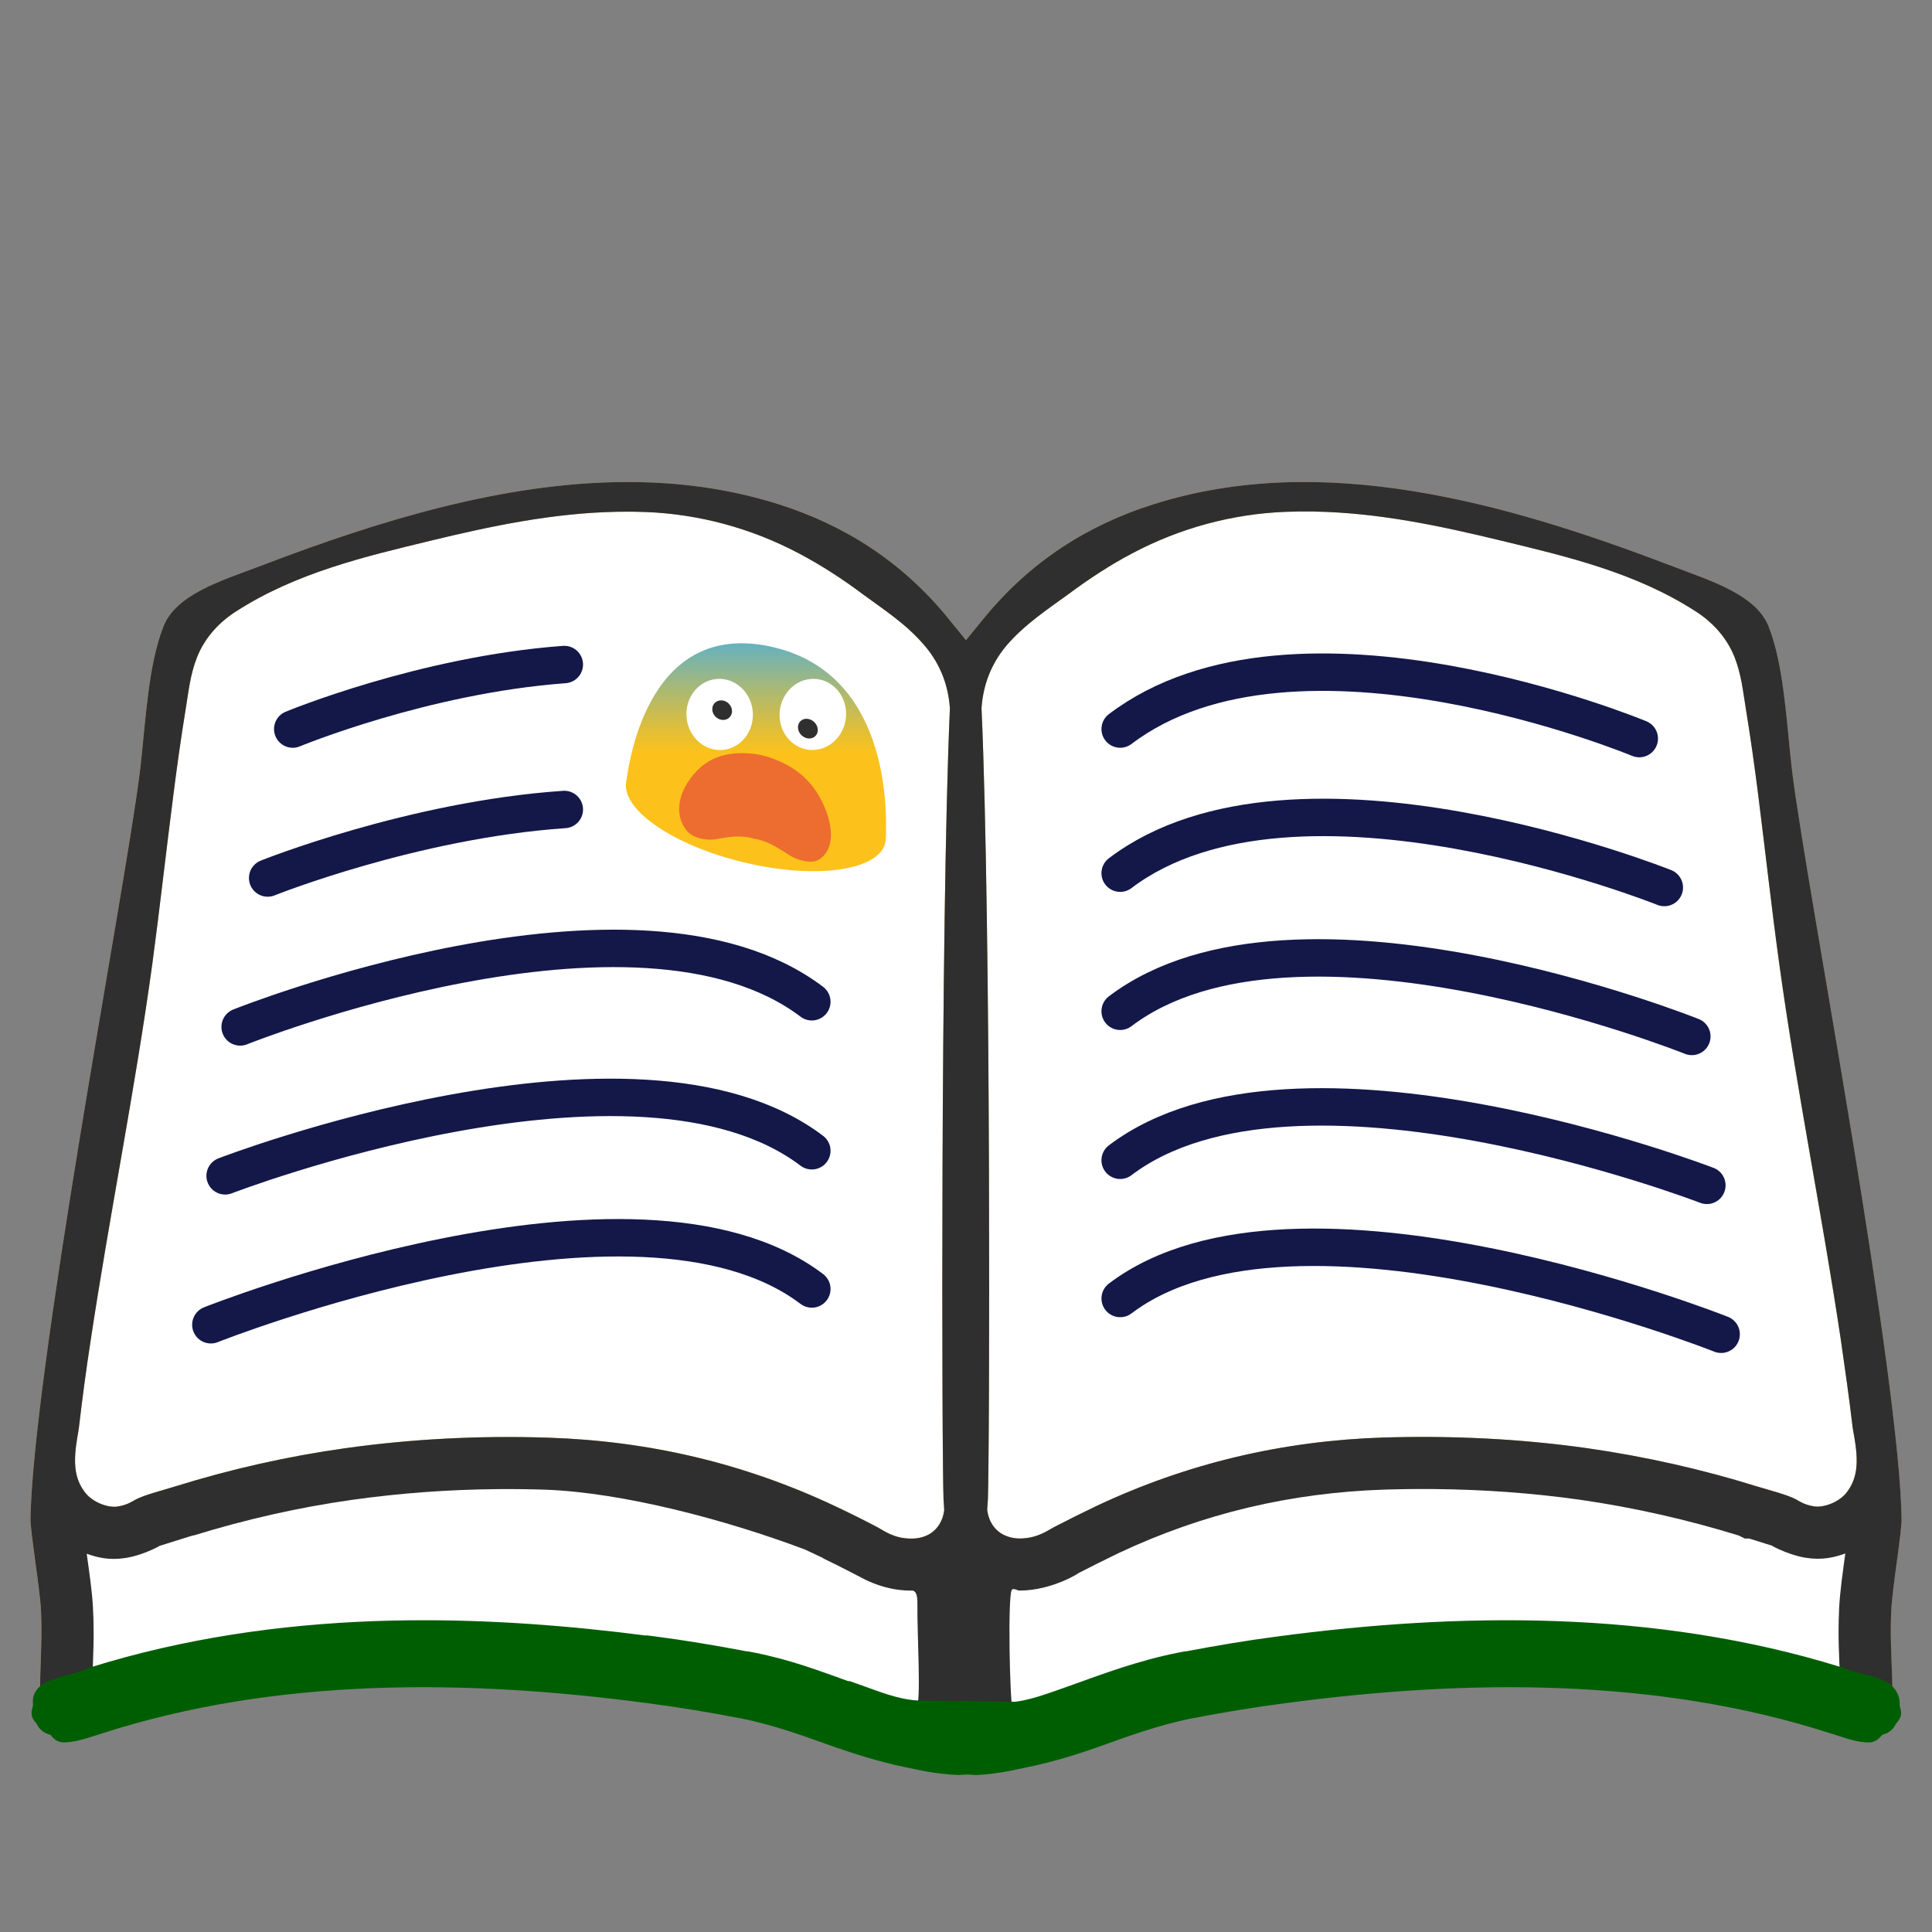 <?xml version="1.0" encoding="UTF-8" standalone="no"?>
<svg
   xmlns:dc="http://purl.org/dc/elements/1.1/"
   xmlns:cc="http://creativecommons.org/ns#"
   xmlns:rdf="http://www.w3.org/1999/02/22-rdf-syntax-ns#"
   xmlns:svg="http://www.w3.org/2000/svg"
   xmlns="http://www.w3.org/2000/svg"
   xmlns:sodipodi="http://sodipodi.sourceforge.net/DTD/sodipodi-0.dtd"
   xmlns:inkscape="http://www.inkscape.org/namespaces/inkscape"
   width="128"
   height="128"
   style="enable-background:new 0 0 128 128;"
   version="1.1"
   id="svg28"
   sodipodi:docname="emoji_u1f4d6.svg"
   inkscape:version="0.92+devel unknown">
  <rect width="100%" height="100%" fill="#808080" stroke="none"/>
  <sodipodi:namedview
     inkscape:snap-bbox-edge-midpoints="false"
     inkscape:snap-nodes="true"
     inkscape:bbox-paths="true"
     inkscape:bbox-nodes="true"
     inkscape:snap-bbox="true"
     inkscape:snap-global="true"
     pagecolor="#ffffff"
     bordercolor="#666666"
     inkscape:document-rotation="0"
     borderopacity="1"
     objecttolerance="10"
     gridtolerance="10"
     guidetolerance="10"
     inkscape:pageopacity="0"
     inkscape:pageshadow="2"
     inkscape:window-width="1680"
     inkscape:window-height="986"
     id="namedview30"
     showgrid="false"
     inkscape:zoom="4"
     inkscape:cx="77.315531"
     inkscape:cy="56.765056"
     inkscape:window-x="0"
     inkscape:window-y="27"
     inkscape:window-maximized="1"
     inkscape:current-layer="svg28" />
  <defs
     id="defs32">
    <linearGradient
       y2="3.276"
       y1="65.667"
       x2="63.79"
       x1="63.79"
       gradientUnits="userSpaceOnUse"
       id="SVGID_1_">
      <stop
         id="stop2"
         style="stop-color:#FCC21B"
         offset="0" />
      <stop
         id="stop4"
         style="stop-color:#E5BF34"
         offset="0.151" />
      <stop
         id="stop6"
         style="stop-color:#ABB973"
         offset="0.473" />
      <stop
         id="stop8"
         style="stop-color:#4FAFD8"
         offset="0.935" />
      <stop
         id="stop10"
         style="stop-color:#42ADE7"
         offset="1" />
    </linearGradient>
  </defs>
  <path
     style="vector-effect:none;fill:#daa841;stroke:none;stroke-width:4;paint-order:stroke fill markers;fill-opacity:1"
     d="m 41.48,31.936 c 0.539,-0.002 1.077,0.008 1.615,0.029 2.868,0.115 5.711,0.564 8.492,1.445 4.309,1.364 8.149,3.761 11.248,7.576 l 1.162,1.43 1.166,-1.428 c 3.111,-3.818 6.94,-6.215 11.258,-7.578 h 0.002 c 11.125,-3.524 23.209,-0.154 34.131,4.012 l -0.006,-0.004 c 1.392,0.539 2.917,1.041 4.148,1.701 1.232,0.66 2.094,1.412 2.486,2.416 h -0.002 c 0.99,2.54 1.158,6.083 1.508,9.24 l 0.002,0.01 0.06,0.492 v 0.002 c 0.512,4.042 2.298,13.959 3.973,24.164 1.675,10.205 3.223,20.754 3.256,25.318 v 0.014 0.014 c -10e-4,-0.054 -0.024,0.38 -0.08,0.857 -0.056,0.477 -0.136,1.078 -0.219,1.701 -0.166,1.247 -0.346,2.538 -0.389,3.396 v 0.002 c -0.108,2.188 0.133,4.215 0.068,6.082 l -0.008,0.236 0.064,0.229 c 0.066,0.232 0.041,0.314 -0.123,0.512 l -0.104,0.123 -0.072,0.143 c -0.113,0.218 -0.186,0.258 -0.35,0.316 l -0.357,0.125 -0.254,0.281 c -0.123,0.136 -0.238,0.181 -0.768,0.115 -0.53,-0.066 -1.248,-0.315 -1.926,-0.535 h -0.002 -0.002 c -11.697,-3.783 -24.432,-3.616 -36.289,-2.039 -2.111,0.274 -4.21,0.618 -6.297,1.023 h -0.002 -0.002 c -2.299,0.451 -4.407,1.244 -6.443,1.969 -1.626,0.577 -3.326,1.057 -5.02,1.381 l -0.029,0.006 -0.031,0.006 c -1.155,0.271 -2.398,0.381 -2.758,0.381 -0.032,0 -0.222,-0.029 -0.57,-0.029 h -0.039 l -0.039,0.002 c -0.236,0.012 -0.373,0.024 -0.473,0.025 -0.402,-0.008 -1.629,-0.118 -2.787,-0.381 l -0.025,-0.006 -0.025,-0.004 c -1.693,-0.323 -3.392,-0.804 -5.018,-1.381 h -0.002 c -2.034,-0.724 -4.133,-1.518 -6.432,-1.969 h -0.002 -0.002 c -2.088,-0.406 -4.189,-0.751 -6.303,-1.025 l 0.004,0.002 c -11.866,-1.577 -24.592,-1.743 -36.289,2.039 -0.689,0.217 -1.409,0.465 -1.939,0.531 -0.533,0.067 -0.646,0.023 -0.768,-0.111 l -0.25,-0.277 -0.35,-0.127 c -0.161,-0.058 -0.253,-0.114 -0.359,-0.318 l -0.074,-0.143 -0.102,-0.123 c -0.164,-0.198 -0.189,-0.28 -0.123,-0.512 l 0.068,-0.24 -0.014,-0.248 c -0.092,-1.841 0.149,-3.871 0.041,-6.059 v -0.002 c -0.043,-0.862 -0.228,-2.151 -0.396,-3.396 -0.084,-0.623 -0.164,-1.222 -0.221,-1.699 -0.057,-0.477 -0.081,-0.911 -0.082,-0.859 v -0.014 -0.014 C 2.057,96.195 3.605,85.649 5.279,75.443 6.953,65.238 8.736,55.321 9.248,51.279 v -0.002 l 0.062,-0.492 v -0.01 c 0.35,-3.167 0.518,-6.7 1.508,-9.24 v -0.004 l 0.002,-0.002 c 0.388,-1.005 1.248,-1.758 2.482,-2.418 1.234,-0.659 2.761,-1.156 4.152,-1.689 l 0.002,-0.002 c 7.678,-2.929 15.932,-5.462 24.023,-5.484 z"
     id="path4316" />
  <path
     style="vector-effect:none;fill:#ffffff;stroke:none;stroke-width:4;paint-order:stroke fill markers;fill-opacity:1"
     d="m 87.027,33.891 c -0.614,-0.01 -1.233,-0.003 -1.855,0.021 h -0.002 c -3.546,0.139 -6.987,1.079 -10.119,2.73 -1.515,0.795 -2.925,1.727 -4.258,2.719 -0.001,9e-4 -0.003,0.003 -0.004,0.004 -0.001,9e-4 -0.003,0.001 -0.004,0.002 -1.235,0.906 -2.873,1.96 -4.117,3.42 l -0.004,0.006 -0.006,0.006 c -1.084,1.301 -1.518,2.715 -1.623,4.021 l -0.008,0.094 0.004,0.094 c 0.317,7.106 0.452,19.576 0.49,30.557 0.019,5.49 0.016,10.613 0,14.518 -0.016,3.905 -0.049,6.684 -0.07,7.172 v 0.033 0.033 c 0,0.067 -0.025,0.254 -0.039,0.559 l -0.008,0.174 0.031,0.17 c 0.061,0.331 0.233,0.825 0.662,1.199 0.429,0.375 0.994,0.508 1.453,0.508 1.165,0 1.864,-0.534 2.268,-0.746 l 0.006,-0.004 c 0.934,-0.481 1.875,-0.952 2.814,-1.402 l 0.01,-0.004 c 6.033,-2.84 12.355,-4.321 19.02,-4.535 l -0.002,0.002 c 4.51,-0.138 9.034,0.078 13.48,0.705 3.824,0.549 7.597,1.392 11.268,2.537 l 0.004,0.002 h 0.006 c 0.997,0.303 1.938,0.535 2.549,0.844 0.213,0.109 0.524,0.362 1.203,0.471 0.68,0.109 1.652,-0.294 2.121,-0.863 0.727,-0.878 0.75,-1.885 0.695,-2.643 -0.054,-0.751 -0.208,-1.398 -0.252,-1.736 l -0.002,-0.016 c -0.223,-1.911 -0.494,-3.799 -0.764,-5.674 v -0.004 -0.004 c -1.258,-8.423 -2.957,-16.718 -4.098,-25.033 -0.506,-3.682 -0.917,-7.407 -1.389,-11.143 v -0.002 c -0.242,-1.925 -0.515,-3.853 -0.828,-5.773 -0.184,-1.126 -0.29,-2.209 -0.727,-3.336 -0.436,-1.127 -1.272,-2.218 -2.578,-3.062 v 0.002 C 108.344,37.913 103.717,36.851 99.473,35.822 95.438,34.844 91.327,33.962 87.027,33.891 Z"
     id="path4314" />
  <path
     style="vector-effect:none;fill:#ffffff;stroke:none;stroke-width:4;paint-order:stroke fill markers;fill-opacity:1"
     d="m 40.934,33.904 c -4.298,0.076 -8.41,0.949 -12.447,1.928 -4.246,1.029 -8.871,2.102 -12.871,4.689 v -0.002 c -1.306,0.844 -2.142,1.938 -2.578,3.064 -0.436,1.127 -0.543,2.208 -0.727,3.334 -0.313,1.921 -0.586,3.85 -0.828,5.775 -0.482,3.728 -0.892,7.463 -1.389,11.146 -1.141,8.323 -2.828,16.604 -4.096,25.021 -0.293,1.901 -0.546,3.799 -0.768,5.705 -0.038,0.326 -0.19,0.984 -0.242,1.74 -0.052,0.754 -0.028,1.754 0.693,2.631 0.469,0.574 1.442,0.981 2.117,0.873 0.672,-0.107 0.987,-0.357 1.203,-0.469 0.627,-0.314 1.568,-0.543 2.559,-0.848 l 0.004,-0.002 h 0.002 c 3.673,-1.146 7.445,-1.999 11.264,-2.537 4.451,-0.627 8.963,-0.852 13.471,-0.705 h 0.002 c 6.678,0.214 13.003,1.695 19.027,4.537 h 0.002 l 0.002,0.002 c 0.937,0.439 1.877,0.908 2.809,1.398 l 0.002,0.002 h 0.002 c 0.386,0.201 1.078,0.761 2.273,0.746 0.457,-0.002 1.017,-0.132 1.443,-0.504 0.429,-0.375 0.601,-0.869 0.662,-1.199 l 0.031,-0.17 -0.008,-0.174 c -0.012,-0.257 -0.033,-0.468 -0.041,-0.631 l 0.002,0.006 c -0.021,-0.486 -0.053,-3.267 -0.068,-7.172 -0.015,-3.905 -0.018,-9.027 0.002,-14.518 0.04,-10.981 0.174,-23.451 0.486,-30.559 l 0.004,-0.094 -0.008,-0.092 C 62.821,45.525 62.384,44.109 61.291,42.809 h -0.002 c -1.236,-1.478 -2.884,-2.521 -4.107,-3.428 l -0.008,-0.006 c -1.344,-1.01 -2.766,-1.931 -4.262,-2.721 h -0.002 C 49.785,35.001 46.335,34.061 42.789,33.922 h -0.002 c -0.622,-0.024 -1.24,-0.029 -1.854,-0.018 z"
     id="rect4299" />
  <path
     inkscape:connector-curvature="0"
     id="path4340"
     d="m 41.48,31.936 c -8.091,0.022 -16.345,2.555 -24.023,5.484 l -0.002,0.002 c -1.391,0.533 -2.919,1.03 -4.152,1.689 -1.234,0.66 -2.095,1.413 -2.482,2.418 l -0.002,0.002 v 0.004 c -0.99,2.541 -1.158,6.074 -1.508,9.24 v 0.01 l -0.062,0.492 v 0.002 C 8.736,55.321 6.953,65.238 5.279,75.443 3.605,85.649 2.057,96.195 2.02,100.762 v 0.014 0.014 c 0.001,-0.051 0.025,0.382 0.082,0.859 0.057,0.477 0.136,1.076 0.221,1.699 0.169,1.246 0.353,2.535 0.396,3.396 v 0.002 c 0.108,2.188 -0.133,4.218 -0.041,6.059 l 0.014,0.248 -0.068,0.24 c -0.066,0.232 -0.041,0.314 0.123,0.512 l 0.102,0.123 0.074,0.143 c 0.106,0.205 0.198,0.26 0.359,0.318 l 0.35,0.127 0.25,0.277 c 0.121,0.134 0.234,0.178 0.768,0.111 0.53,-0.067 1.251,-0.314 1.939,-0.531 11.697,-3.782 24.424,-3.616 36.289,-2.039 l -0.004,-0.002 c 2.113,0.274 4.214,0.62 6.303,1.025 h 0.002 0.002 c 2.299,0.451 4.397,1.244 6.432,1.969 h 0.002 c 1.626,0.577 3.324,1.057 5.018,1.381 l 0.025,0.004 0.025,0.006 c 1.158,0.262 2.385,0.373 2.787,0.381 0.1,-0.001 0.236,-0.013 0.473,-0.025 l 0.039,-0.002 h 0.039 c 0.348,0 0.538,0.029 0.57,0.029 0.359,0 1.603,-0.11 2.758,-0.381 l 0.031,-0.006 0.029,-0.006 c 1.694,-0.324 3.393,-0.803 5.02,-1.381 2.036,-0.725 4.145,-1.518 6.443,-1.969 h 0.002 0.002 c 2.086,-0.405 4.185,-0.749 6.297,-1.023 11.857,-1.577 24.592,-1.743 36.289,2.039 h 0.002 0.002 c 0.677,0.22 1.396,0.469 1.926,0.535 0.53,0.066 0.645,0.02 0.768,-0.115 l 0.254,-0.281 0.357,-0.125 c 0.164,-0.058 0.237,-0.099 0.35,-0.316 l 0.072,-0.143 0.104,-0.123 c 0.164,-0.198 0.189,-0.28 0.123,-0.512 l -0.064,-0.229 0.008,-0.236 c 0.065,-1.867 -0.177,-3.894 -0.068,-6.082 v -0.002 c 0.043,-0.858 0.222,-2.149 0.389,-3.396 0.083,-0.624 0.163,-1.224 0.219,-1.701 0.056,-0.477 0.079,-0.912 0.08,-0.857 v -0.014 -0.014 c -0.033,-4.565 -1.581,-15.113 -3.256,-25.318 -1.675,-10.205 -3.461,-20.122 -3.973,-24.164 v -0.002 l -0.06,-0.492 -0.002,-0.01 c -0.35,-3.158 -0.518,-6.701 -1.508,-9.24 h 0.002 c -0.392,-1.004 -1.254,-1.756 -2.486,-2.416 -1.232,-0.66 -2.756,-1.162 -4.148,-1.701 l 0.006,0.004 C 99.634,33.256 87.549,29.886 76.424,33.41 h -0.002 c -4.318,1.364 -8.147,3.76 -11.258,7.578 l -1.166,1.428 -1.162,-1.43 c -3.099,-3.815 -6.939,-6.212 -11.248,-7.576 -2.781,-0.881 -5.624,-1.331 -8.492,-1.445 -0.538,-0.021 -1.076,-0.031 -1.615,-0.029 z m 45.547,1.955 c 4.3,0.072 8.411,0.954 12.445,1.932 4.244,1.029 8.872,2.091 12.883,4.689 v -0.002 c 1.306,0.844 2.142,1.936 2.578,3.062 0.436,1.127 0.543,2.21 0.727,3.336 0.313,1.92 0.586,3.849 0.828,5.773 v 0.002 c 0.472,3.735 0.882,7.46 1.389,11.143 1.141,8.315 2.84,16.61 4.098,25.033 v 0.004 0.004 c 0.269,1.875 0.541,3.763 0.764,5.674 l 0.002,0.016 c 0.044,0.338 0.198,0.985 0.252,1.736 0.054,0.758 0.032,1.764 -0.695,2.643 -0.469,0.569 -1.442,0.972 -2.121,0.863 -0.679,-0.109 -0.99,-0.362 -1.203,-0.471 -0.611,-0.309 -1.552,-0.54 -2.549,-0.844 h -0.006 l -0.004,-0.002 c -3.671,-1.145 -7.444,-1.988 -11.268,-2.537 -4.447,-0.627 -8.97,-0.843 -13.48,-0.705 l 0.002,-0.002 c -6.664,0.214 -12.987,1.695 -19.02,4.535 l -0.01,0.004 c -0.94,0.45 -1.881,0.921 -2.814,1.402 l -0.006,0.004 c -0.404,0.212 -1.102,0.746 -2.268,0.746 -0.459,0 -1.024,-0.133 -1.453,-0.508 -0.429,-0.375 -0.601,-0.869 -0.662,-1.199 l -0.031,-0.17 0.008,-0.174 c 0.015,-0.305 0.039,-0.491 0.039,-0.559 v -0.033 -0.033 c 0.021,-0.487 0.055,-3.267 0.07,-7.172 0.016,-3.905 0.019,-9.027 0,-14.518 -0.039,-10.981 -0.173,-23.451 -0.49,-30.557 l -0.004,-0.094 0.008,-0.094 c 0.105,-1.307 0.539,-2.72 1.623,-4.021 l 0.006,-0.006 0.004,-0.006 c 1.245,-1.46 2.882,-2.514 4.117,-3.42 0.001,-9e-4 0.003,-0.001 0.004,-0.002 0.001,-9e-4 0.003,-0.003 0.004,-0.004 1.333,-0.992 2.743,-1.924 4.258,-2.719 3.132,-1.651 6.573,-2.591 10.119,-2.73 h 0.002 c 0.622,-0.025 1.241,-0.032 1.855,-0.021 z m -46.094,0.014 c 0.614,-0.011 1.232,-0.006 1.854,0.018 h 0.002 c 3.546,0.139 6.996,1.08 10.121,2.732 h 0.002 c 1.495,0.79 2.918,1.711 4.262,2.721 l 0.008,0.006 c 1.223,0.907 2.871,1.949 4.107,3.428 0,0 0.002,0 0.002,0 1.093,1.3 1.53,2.717 1.635,4.021 l 0.008,0.092 -0.004,0.094 c -0.312,7.107 -0.446,19.578 -0.486,30.559 -0.02,5.49 -0.017,10.613 -0.002,14.518 0.015,3.905 0.047,6.685 0.068,7.172 l -0.002,-0.006 c 0.008,0.163 0.029,0.373 0.041,0.631 l 0.008,0.174 -0.031,0.17 c -0.061,0.331 -0.233,0.825 -0.662,1.199 -0.426,0.372 -0.986,0.502 -1.443,0.504 -1.196,0.015 -1.888,-0.545 -2.273,-0.746 h -0.002 l -0.002,-0.002 c -0.932,-0.49 -1.872,-0.959 -2.809,-1.398 l -0.002,-0.002 h -0.002 C 49.305,96.945 42.981,95.464 36.303,95.25 h -0.002 c -4.507,-0.147 -9.02,0.078 -13.471,0.705 -3.819,0.539 -7.591,1.391 -11.264,2.537 h -0.002 l -0.004,0.002 C 10.57,98.799 9.629,99.028 9.002,99.342 8.786,99.454 8.47,99.703 7.799,99.811 7.123,99.918 6.151,99.512 5.682,98.938 4.96,98.061 4.936,97.06 4.988,96.307 5.041,95.55 5.192,94.893 5.23,94.566 5.452,92.66 5.705,90.762 5.998,88.861 7.265,80.444 8.953,72.162 10.094,63.84 c 0.496,-3.683 0.906,-7.419 1.389,-11.146 0.242,-1.925 0.515,-3.854 0.828,-5.775 0.184,-1.126 0.29,-2.207 0.727,-3.334 0.436,-1.127 1.272,-2.22 2.578,-3.064 v 0.002 c 4,-2.588 8.625,-3.66 12.871,-4.689 4.037,-0.978 8.15,-1.851 12.447,-1.928 z"
     style="color:#000000;font-style:normal;font-variant:normal;font-weight:normal;font-stretch:normal;font-size:medium;line-height:normal;font-family:sans-serif;font-variant-ligatures:normal;font-variant-position:normal;font-variant-caps:normal;font-variant-numeric:normal;font-variant-alternates:normal;font-variant-east-asian:normal;font-feature-settings:normal;text-indent:0;text-align:start;text-decoration:none;text-decoration-line:none;text-decoration-style:solid;text-decoration-color:#000000;letter-spacing:normal;word-spacing:normal;text-transform:none;writing-mode:lr-tb;direction:ltr;text-orientation:mixed;dominant-baseline:auto;baseline-shift:baseline;text-anchor:start;white-space:normal;shape-padding:0;clip-rule:nonzero;display:inline;overflow:visible;visibility:visible;isolation:auto;mix-blend-mode:normal;color-interpolation:sRGB;color-interpolation-filters:linearRGB;solid-color:#000000;solid-opacity:1;vector-effect:none;fill:#2f2f2f;fill-opacity:1;fill-rule:nonzero;stroke:none;stroke-width:3;stroke-linecap:butt;stroke-linejoin:miter;stroke-miterlimit:4;stroke-dasharray:none;stroke-dashoffset:0;stroke-opacity:1;color-rendering:auto;image-rendering:auto;shape-rendering:auto;text-rendering:auto;enable-background:accumulate" />
  <path
     sodipodi:nodetypes="scccccccsssccccccccccccccccccccscccccccccccccccccccccccccccccccccccccccscc"
     inkscape:connector-curvature="0"
     id="path4370"
     d="m 95.018,98.654 c -1.081,-0.01 -2.164,0.002 -3.246,0.035 h -0.029 c -6.209,0.204 -12.026,1.569 -17.625,4.205 h -0.002 l -0.09,0.045 c -0.866,0.416 -1.735,0.851 -2.604,1.299 l -0.016,0.008 c 0.223,-0.113 -1.653,1.133 -3.855,1.133 -0.167,0 -0.427,-0.198 -0.52,-0.037 -0.271,0.469 -0.13,7.26 0.049,7.902 0.148,0.531 2.814,-0.68 4.189,-1.168 1.997,-0.711 4.281,-1.582 6.938,-2.104 l 0.012,-0.002 0.316,-0.062 h 0.066 c 2.024,-0.386 4.061,-0.727 6.115,-0.994 11.922,-1.586 24.888,-1.782 37.111,2.01 h 0.066 c -0.045,-1.263 -0.129,-2.486 -0.051,-4.215 v -0.051 l 0.004,-0.082 v -0.004 c 0.058,-1.156 0.247,-2.426 0.41,-3.65 -0.744,0.268 -1.548,0.457 -2.629,0.283 -1.315,-0.211 -2.633,-1.01 -2.213,-0.799 0.031,0.016 -0.776,-0.24 -1.52,-0.473 h -0.295 l -0.398,-0.199 c -3.429,-1.059 -6.955,-1.858 -10.537,-2.373 -3.176,-0.448 -6.406,-0.677 -9.648,-0.707 z m -62.066,0.004 c -3.234,0.029 -6.456,0.264 -9.639,0.713 -3.571,0.504 -7.099,1.311 -10.541,2.375 l 0.076,-0.039 -0.254,0.078 -0.02,0.006 c -0.049,0.015 -0.042,0.012 -0.09,0.027 l -0.389,0.123 h -0.004 c -0.748,0.234 -1.551,0.488 -1.547,0.486 0.244,-0.117 -0.938,0.587 -2.201,0.789 -1.069,0.171 -1.864,-0.013 -2.598,-0.277 0.165,1.211 0.36,2.469 0.418,3.633 v 0.004 l 0.004,0.082 v 0.088 l -0.004,-0.17 c 0.091,1.836 0.006,3.087 -0.029,4.369 12.242,-3.817 25.228,-3.621 37.182,-2.033 v -0.002 c 2.061,0.268 4.104,0.611 6.133,0.998 h 0.066 l 0.316,0.062 h 0.002 l 0.01,0.002 c 2.407,0.472 4.418,1.238 6.27,1.904 h 0.094 l 0.561,0.197 c 1.291,0.458 2.496,0.975 3.94,1.086 0.345,-0.384 0.047,-4.691 0.071,-7.037 -0.001,-0.694 -0.264,-0.74 -0.327,-0.74 -1.379,0.014 -2.449,-0.395 -3.162,-0.744 -0.396,-0.205 -0.792,-0.41 -1.188,-0.615 -0.527,-0.273 -1.055,-0.532 -1.582,-0.787 h 0.037 l -0.633,-0.297 c -0.018,-0.008 -0.037,-0.018 -0.055,-0.027 l -0.547,-0.256 C 48.011,100.661 41.294,98.898 36.193,98.697 h -0.006 c -1.079,-0.035 -2.158,-0.049 -3.236,-0.039 z"
     style="color:#000000;font-style:normal;font-variant:normal;font-weight:normal;font-stretch:normal;font-size:medium;line-height:normal;font-family:sans-serif;font-variant-ligatures:normal;font-variant-position:normal;font-variant-caps:normal;font-variant-numeric:normal;font-variant-alternates:normal;font-variant-east-asian:normal;font-feature-settings:normal;text-indent:0;text-align:start;text-decoration:none;text-decoration-line:none;text-decoration-style:solid;text-decoration-color:#000000;letter-spacing:normal;word-spacing:normal;text-transform:none;writing-mode:lr-tb;direction:ltr;text-orientation:mixed;dominant-baseline:auto;baseline-shift:baseline;text-anchor:start;white-space:normal;shape-padding:0;clip-rule:nonzero;display:inline;overflow:visible;visibility:visible;isolation:auto;mix-blend-mode:normal;color-interpolation:sRGB;color-interpolation-filters:linearRGB;solid-color:#000000;solid-opacity:1;vector-effect:none;fill:#ffffff;fill-opacity:1;fill-rule:nonzero;stroke:none;stroke-width:6.9;stroke-linecap:butt;stroke-linejoin:miter;stroke-miterlimit:4;stroke-dasharray:none;stroke-dashoffset:0;stroke-opacity:1;color-rendering:auto;image-rendering:auto;shape-rendering:auto;text-rendering:auto;enable-background:accumulate" />
  <path
     sodipodi:nodetypes="cc"
     inkscape:connector-curvature="0"
     id="path7177"
     d="m 37.387,44.027 c -9.355,0.691 -17.992,4.275 -17.992,4.275"
     style="opacity:1;vector-effect:none;fill:none;fill-opacity:1;fill-rule:evenodd;stroke:#131849;stroke-width:2.48;stroke-linecap:round;stroke-linejoin:round;stroke-miterlimit:4;stroke-dasharray:none;stroke-dashoffset:0;stroke-opacity:1" />
  <path
     sodipodi:nodetypes="cc"
     inkscape:connector-curvature="0"
     id="path7179"
     d="M 37.387,53.631 C 27.346,54.316 17.734,58.17 17.734,58.17"
     style="opacity:1;vector-effect:none;fill:none;fill-opacity:1;fill-rule:evenodd;stroke:#131849;stroke-width:2.48;stroke-linecap:round;stroke-linejoin:round;stroke-miterlimit:4;stroke-dasharray:none;stroke-dashoffset:0;stroke-opacity:1" />
  <path
     sodipodi:nodetypes="cc"
     inkscape:connector-curvature="0"
     id="path7181"
     d="m 15.911,68.036 c 0,0 26.214,-10.5 37.874,-1.667"
     style="opacity:1;vector-effect:none;fill:none;fill-opacity:1;fill-rule:evenodd;stroke:#131849;stroke-width:2.48;stroke-linecap:round;stroke-linejoin:round;stroke-miterlimit:4;stroke-dasharray:none;stroke-dashoffset:0;stroke-opacity:1" />
  <path
     sodipodi:nodetypes="cc"
     style="opacity:1;vector-effect:none;fill:none;fill-opacity:1;fill-rule:evenodd;stroke:#131849;stroke-width:2.48;stroke-linecap:round;stroke-linejoin:round;stroke-miterlimit:4;stroke-dasharray:none;stroke-dashoffset:0;stroke-opacity:1"
     d="m 14.915,77.902 c 0,0 27.21,-10.494 38.87,-1.661"
     id="path7183"
     inkscape:connector-curvature="0" />
  <path
     sodipodi:nodetypes="cc"
     inkscape:connector-curvature="0"
     id="path7185"
     d="m 13.97,87.768 c 0,0 28.155,-11.203 39.815,-2.37"
     style="opacity:1;vector-effect:none;fill:none;fill-opacity:1;fill-rule:evenodd;stroke:#131849;stroke-width:2.48;stroke-linecap:round;stroke-linejoin:round;stroke-miterlimit:4;stroke-dasharray:none;stroke-dashoffset:0;stroke-opacity:1" />
  <g
     transform="matrix(-1,0,0,1,127.518,0.63)"
     id="g7204"
     style="stroke-width:2.48;stroke-miterlimit:4;stroke-dasharray:none;stroke:#131849;stroke-opacity:1">
    <path
       inkscape:connector-curvature="0"
       id="path7194"
       d="m 18.912,48.303 c 0,0 22.732,-9.465 34.391,-0.632"
       style="opacity:1;vector-effect:none;fill:none;fill-opacity:1;fill-rule:evenodd;stroke:#131849;stroke-width:2.48;stroke-linecap:round;stroke-linejoin:round;stroke-miterlimit:4;stroke-dasharray:none;stroke-dashoffset:0;stroke-opacity:1" />
    <path
       sodipodi:nodetypes="cc"
       style="opacity:1;vector-effect:none;fill:none;fill-opacity:1;fill-rule:evenodd;stroke:#131849;stroke-width:2.48;stroke-linecap:round;stroke-linejoin:round;stroke-miterlimit:4;stroke-dasharray:none;stroke-dashoffset:0;stroke-opacity:1"
       d="m 17.253,58.17 c 0,0 24.391,-9.783 36.051,-0.95"
       id="path7196"
       inkscape:connector-curvature="0" />
    <path
       sodipodi:nodetypes="cc"
       inkscape:connector-curvature="0"
       id="path7198"
       d="m 15.43,68.036 c 0,0 26.214,-10.5 37.874,-1.667"
       style="opacity:1;vector-effect:none;fill:none;fill-opacity:1;fill-rule:evenodd;stroke:#131849;stroke-width:2.48;stroke-linecap:round;stroke-linejoin:round;stroke-miterlimit:4;stroke-dasharray:none;stroke-dashoffset:0;stroke-opacity:1" />
    <path
       sodipodi:nodetypes="cc"
       style="opacity:1;vector-effect:none;fill:none;fill-opacity:1;fill-rule:evenodd;stroke:#131849;stroke-width:2.48;stroke-linecap:round;stroke-linejoin:round;stroke-miterlimit:4;stroke-dasharray:none;stroke-dashoffset:0;stroke-opacity:1"
       d="m 14.434,77.902 c 0,0 27.21,-10.494 38.87,-1.661"
       id="path7200"
       inkscape:connector-curvature="0" />
    <path
       sodipodi:nodetypes="cc"
       inkscape:connector-curvature="0"
       id="path7202"
       d="m 13.488,87.768 c 0,0 28.155,-11.203 39.815,-2.37"
       style="opacity:1;vector-effect:none;fill:none;fill-opacity:1;fill-rule:evenodd;stroke:#131849;stroke-width:2.48;stroke-linecap:round;stroke-linejoin:round;stroke-miterlimit:4;stroke-dasharray:none;stroke-dashoffset:0;stroke-opacity:1" />
  </g>
  <g
     style="stroke-width:7.036"
     transform="matrix(0.142,0,0,0.142,44.134,43.621)"
     id="g7272">
    <g
       style="stroke-width:7.036"
       transform="translate(-17.29,-21.25)"
       id="g15">
      <linearGradient
         id="linearGradient4301"
         gradientUnits="userSpaceOnUse"
         x1="63.79"
         x2="63.79"
         y1="65.667"
         y2="3.276">
        <stop
           offset="0"
           style="stop-color:#FCC21B"
           id="stop4291" />
        <stop
           offset="0.151"
           style="stop-color:#E5BF34"
           id="stop4293" />
        <stop
           offset="0.473"
           style="stop-color:#ABB973"
           id="stop4295" />
        <stop
           offset="0.935"
           style="stop-color:#4FAFD8"
           id="stop4297" />
        <stop
           offset="1"
           style="stop-color:#42ADE7"
           id="stop4299" />
      </linearGradient>
      <path
         inkscape:connector-curvature="0"
         d="M 65.656,15.647 C 10.245,3.956 0.399,66.074 -1.4,79.221 -3.237,92.649 22.724,109.73 56.762,117.153 c 34.207,7.46 62.485,2.101 63.024,-11.715 0.528,-13.533 1.713,-78.009 -54.131,-89.791 0,0 0,0 0,0"
         style="fill:url(#SVGID_1_);stroke-width:7.036"
         id="path13" />
    </g>
    <ellipse
       cx="-18.407"
       cy="70.916"
       rx="16.611"
       ry="15.501"
       style="fill:#ffffff;stroke-width:7.036"
       transform="rotate(-83.65)"
       id="ellipse17" />
    <path
       d="m 70.705,34.008 c -0.34,2.451 -2.678,3.886 -5.211,3.191 -2.54,-0.689 -4.307,-3.251 -3.949,-5.695 0.35,-2.443 2.673,-3.851 5.194,-3.162 2.523,0.681 4.305,3.224 3.966,5.666"
       style="fill:#2f2f2f;stroke-width:7.036"
       id="path19"
       inkscape:connector-curvature="0" />
    <ellipse
       cx="22.925"
       cy="27.953"
       rx="15.5"
       ry="16.611"
       style="fill:#ffffff;stroke-width:7.036"
       transform="rotate(-4.313)"
       id="ellipse23" />
    <path
       d="m 30.74,24.527 c 0.041,2.519 -1.991,4.389 -4.542,4.167 -2.559,-0.217 -4.655,-2.451 -4.679,-4.961 -0.038,-2.511 1.997,-4.358 4.537,-4.142 2.532,0.222 4.634,2.434 4.683,4.936"
       style="fill:#2f2f2f;stroke-width:7.036"
       id="path25"
       inkscape:connector-curvature="0" />
    <path
       d="M 74.864,71.808 C 69.513,57.168 59.956,50.09 47.878,46.075 46.735,45.707 45.468,45.367 44.125,45.065 42.781,44.791 41.503,44.585 40.338,44.471 28.049,43.256 17.688,46.041 10.077,57.835 4.896,65.865 4.622,74.712 9.943,80.732 c 2.756,3.112 8.761,4.273 12.685,3.708 4.223,-0.614 9.586,-2.127 16.119,-0.867 0.663,0.13 1.323,0.302 1.955,0.497 0.655,0.084 1.307,0.197 1.968,0.355 6.515,1.575 11.433,5.341 15.411,7.728 3.701,2.228 9.733,3.688 12.933,1.861 6.236,-3.547 7.498,-12.209 3.851,-22.206 0,0 0,0 0,0"
       style="fill:#ed6c30;stroke-width:7.036"
       id="path31"
       inkscape:connector-curvature="0" />
  </g>
  <path
     inkscape:connector-curvature="0"
     id="path7274"
     d="M 41.001,56.133 42.782,42.618 58.491,44.596 58.02,59.498 Z"
     style="opacity:0;vector-effect:none;fill:#ed6c30;fill-opacity:1;fill-rule:evenodd;stroke:none;stroke-width:3.78;stroke-linecap:round;stroke-linejoin:round;stroke-miterlimit:4;stroke-dasharray:none;stroke-dashoffset:0;stroke-opacity:1" />
  <path
     style="color:#000000;font-style:normal;font-variant:normal;font-weight:normal;font-stretch:normal;font-size:medium;line-height:normal;font-family:sans-serif;font-variant-ligatures:normal;font-variant-position:normal;font-variant-caps:normal;font-variant-numeric:normal;font-variant-alternates:normal;font-variant-east-asian:normal;font-feature-settings:normal;text-indent:0;text-align:start;text-decoration:none;text-decoration-line:none;text-decoration-style:solid;text-decoration-color:#000000;letter-spacing:normal;word-spacing:normal;text-transform:none;writing-mode:lr-tb;direction:ltr;text-orientation:mixed;dominant-baseline:auto;baseline-shift:baseline;text-anchor:start;white-space:normal;shape-padding:0;clip-rule:nonzero;display:inline;overflow:visible;visibility:visible;isolation:auto;mix-blend-mode:normal;color-interpolation:sRGB;color-interpolation-filters:linearRGB;solid-color:#000000;solid-opacity:1;vector-effect:none;fill:#005e02;fill-opacity:1;fill-rule:nonzero;stroke:none;stroke-width:1;stroke-linecap:butt;stroke-linejoin:miter;stroke-miterlimit:4;stroke-dasharray:none;stroke-dashoffset:0;stroke-opacity:1;color-rendering:auto;image-rendering:auto;shape-rendering:auto;text-rendering:auto;enable-background:accumulate"
     d="M 27.104 107.35 C 26.341 107.358 25.578 107.374 24.814 107.402 C 18.508 107.633 12.158 108.544 5.986 110.469 L 5.939 110.482 L 5.898 110.506 C 5.444 110.75 4.585 110.924 3.818 111.16 C 3.435 111.278 3.066 111.412 2.75 111.643 C 2.434 111.873 2.167 112.267 2.174 112.721 L 2.174 112.729 L 2.188 112.996 L 2.143 113.156 C 2.101 113.303 2.064 113.487 2.113 113.684 C 2.162 113.88 2.266 114.008 2.361 114.123 L 2.428 114.205 L 2.479 114.301 C 2.622 114.577 2.912 114.787 3.111 114.859 L 3.344 114.943 L 3.51 115.129 C 3.604 115.233 3.814 115.379 4.023 115.416 C 4.232 115.453 4.426 115.436 4.711 115.4 C 5.338 115.322 6.058 115.064 6.738 114.85 L 6.74 114.85 L 6.742 114.85 C 18.334 111.101 30.987 111.258 42.811 112.83 L 42.811 112.828 C 44.912 113.101 47.002 113.444 49.08 113.848 L 49.084 113.848 L 49.092 113.85 C 51.335 114.291 53.405 115.071 55.443 115.797 L 55.445 115.797 L 55.525 115.826 L 55.553 115.826 C 57.168 116.394 58.851 116.875 60.537 117.197 L 60.545 117.199 L 60.561 117.201 L 60.568 117.205 L 60.572 117.205 C 61.775 117.478 62.986 117.588 63.459 117.598 L 63.467 117.598 L 63.475 117.598 C 63.61 117.597 63.737 117.584 63.967 117.572 L 63.994 117.57 L 64.02 117.57 C 64.179 117.57 64.3 117.577 64.385 117.584 C 64.427 117.587 64.459 117.589 64.486 117.592 C 64.513 117.595 64.506 117.6 64.59 117.6 C 65.051 117.6 66.257 117.487 67.461 117.205 L 67.477 117.203 L 67.502 117.197 C 69.225 116.868 70.948 116.382 72.596 115.797 C 74.635 115.071 76.715 114.291 78.959 113.85 C 78.962 113.849 78.964 113.849 78.967 113.848 L 78.971 113.848 C 81.048 113.444 83.136 113.103 85.236 112.83 L 85.238 112.83 C 97.053 111.259 109.715 111.101 121.307 114.85 L 121.383 114.873 L 121.402 114.873 C 122.047 115.085 122.731 115.33 123.33 115.404 C 123.613 115.439 123.808 115.456 124.018 115.418 C 124.227 115.38 124.434 115.234 124.529 115.129 L 124.697 114.941 L 124.936 114.857 L 124.938 114.857 C 125.127 114.79 125.421 114.574 125.562 114.301 L 125.564 114.299 L 125.611 114.205 L 125.68 114.125 L 125.68 114.123 C 125.775 114.008 125.879 113.88 125.928 113.684 C 125.977 113.487 125.941 113.303 125.898 113.156 L 125.9 113.156 L 125.855 113.004 L 125.861 112.828 L 125.861 112.812 C 125.846 112.326 125.605 111.906 125.283 111.641 C 124.961 111.375 124.58 111.226 124.193 111.107 C 123.42 110.869 122.578 110.73 122.135 110.486 L 122.023 110.424 L 121.895 110.424 L 121.883 110.424 C 109.586 106.631 96.584 106.831 84.65 108.418 C 82.605 108.684 80.579 109.026 78.568 109.408 L 78.486 109.408 L 78.129 109.479 L 78.117 109.48 L 78.111 109.482 C 75.404 110.014 73.09 110.897 71.102 111.605 C 70.41 111.851 69.563 112.161 68.803 112.396 C 68.042 112.632 67.316 112.765 67.133 112.746 L 67.109 112.744 L 60.742 112.66 C 59.397 112.556 58.244 112.068 56.936 111.604 L 56.934 111.604 L 56.293 111.377 L 56.188 111.377 C 54.365 110.721 52.36 109.957 49.943 109.482 L 49.885 109.471 L 49.881 109.471 L 49.564 109.408 L 49.482 109.408 C 47.467 109.025 45.434 108.681 43.381 108.414 L 42.816 108.342 L 42.816 108.361 C 37.717 107.704 32.438 107.293 27.104 107.35 z "
     id="path7459" />
</svg>
